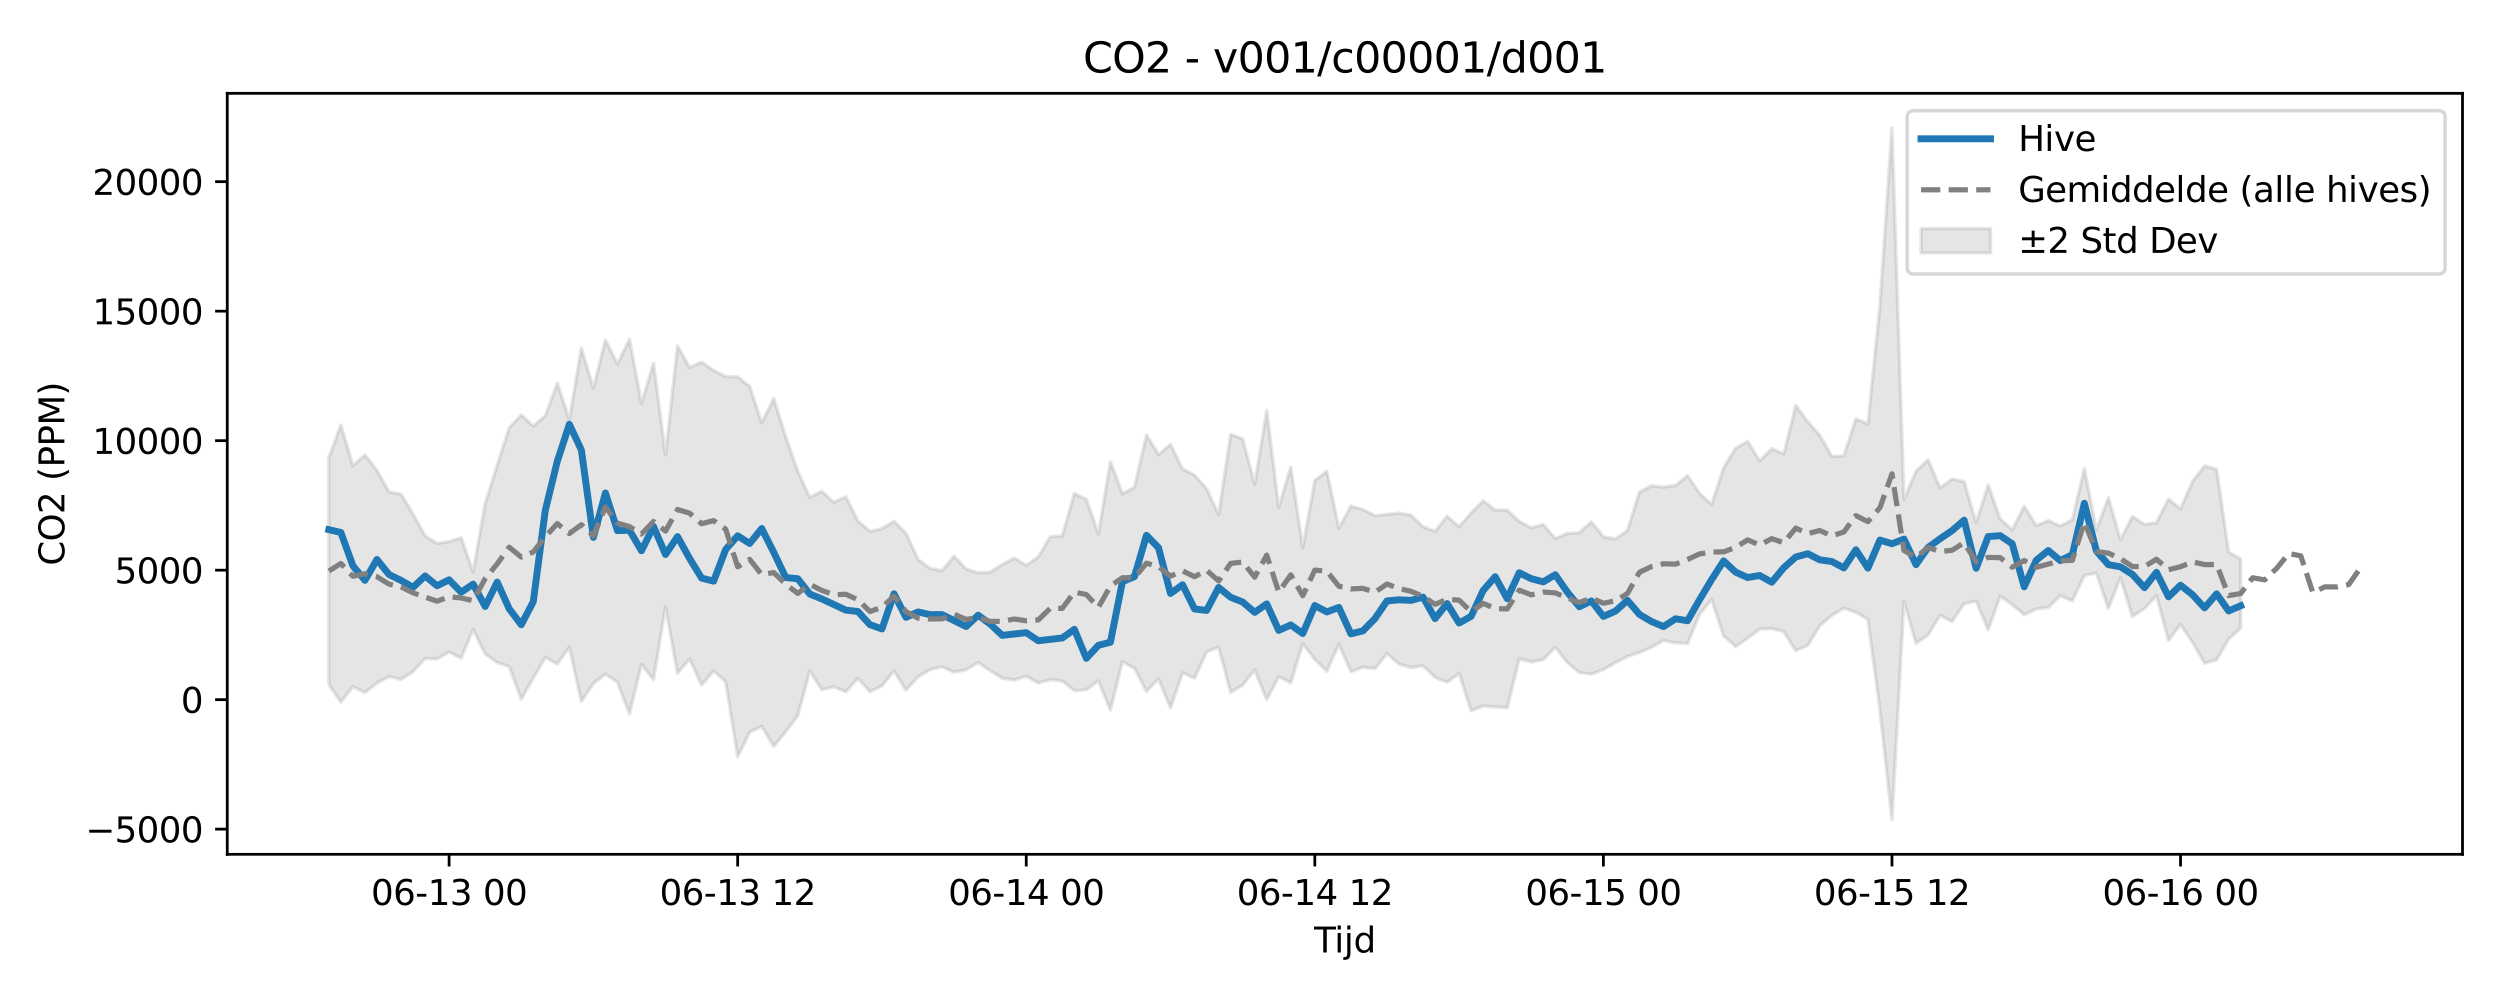 <?xml version="1.0" encoding="utf-8" standalone="no"?>
<!DOCTYPE svg PUBLIC "-//W3C//DTD SVG 1.1//EN"
  "http://www.w3.org/Graphics/SVG/1.1/DTD/svg11.dtd">
<svg xmlns:xlink="http://www.w3.org/1999/xlink" width="720pt" height="288pt" viewBox="0 0 720 288" xmlns="http://www.w3.org/2000/svg" version="1.1">
 <defs>
  <style type="text/css">*{stroke-linejoin: round; stroke-linecap: butt}</style>
 </defs>
 <g id="figure_1">
  <g id="patch_1">
   <path d="M 0 288 
L 720 288 
L 720 0 
L 0 0 
z
" style="fill: #ffffff"/>
  </g>
  <g id="axes_1">
   <g id="patch_2">
    <path d="M 65.45 246.04 
L 709.2 246.04 
L 709.2 26.88 
L 65.45 26.88 
z
" style="fill: #ffffff"/>
   </g>
   <g id="FillBetweenPolyCollection_1">
    <defs>
     <path id="m4c49220d06" d="M 94.711 -156.21 
L 94.711 -90.876 
L 98.174 -85.814 
L 101.637 -90.27 
L 105.1 -88.515 
L 108.563 -91.281 
L 112.026 -93.169 
L 115.489 -92.301 
L 118.952 -94.54 
L 122.414 -98.354 
L 125.877 -98.241 
L 129.34 -100.216 
L 132.803 -98.455 
L 136.266 -106.754 
L 139.729 -99.647 
L 143.192 -97.194 
L 146.655 -96.03 
L 150.117 -86.638 
L 153.58 -92.728 
L 157.043 -98.654 
L 160.506 -96.758 
L 163.969 -101.617 
L 167.432 -86.011 
L 170.895 -91.162 
L 174.358 -93.873 
L 177.821 -91.527 
L 181.283 -82.415 
L 184.746 -96.61 
L 188.209 -92.25 
L 191.672 -113.165 
L 195.135 -94.117 
L 198.598 -98.247 
L 202.061 -90.668 
L 205.524 -94.824 
L 208.987 -91.667 
L 212.449 -70.025 
L 215.912 -77.105 
L 219.375 -78.826 
L 222.838 -73.033 
L 226.301 -77.326 
L 229.764 -81.9 
L 233.227 -94.753 
L 236.69 -89.359 
L 240.152 -90.175 
L 243.615 -88.765 
L 247.078 -92.623 
L 250.541 -88.799 
L 254.004 -90.46 
L 257.467 -94.729 
L 260.93 -89.267 
L 264.393 -93.043 
L 267.856 -95.125 
L 271.318 -95.951 
L 274.781 -94.386 
L 278.244 -95.094 
L 281.707 -97.216 
L 285.17 -94.846 
L 288.633 -92.675 
L 292.096 -92.169 
L 295.559 -93.253 
L 299.021 -91.318 
L 302.484 -92.23 
L 305.947 -91.872 
L 309.41 -89.106 
L 312.873 -89.343 
L 316.336 -91.931 
L 319.799 -83.498 
L 323.262 -97.453 
L 326.725 -95.531 
L 330.187 -88.867 
L 333.65 -92.489 
L 337.113 -84.114 
L 340.576 -94.251 
L 344.039 -92.673 
L 347.502 -100.279 
L 350.965 -101.599 
L 354.428 -88.6 
L 357.89 -90.69 
L 361.353 -95.039 
L 364.816 -86.505 
L 368.279 -93.111 
L 371.742 -91.373 
L 375.205 -102.642 
L 378.668 -98.077 
L 382.131 -94.677 
L 385.594 -102.485 
L 389.056 -94.556 
L 392.519 -95.847 
L 395.982 -95.41 
L 399.445 -99.769 
L 402.908 -96.746 
L 406.371 -95.76 
L 409.834 -96.229 
L 413.297 -92.921 
L 416.76 -91.501 
L 420.222 -94.04 
L 423.685 -83.333 
L 427.148 -84.666 
L 430.611 -84.392 
L 434.074 -84.155 
L 437.537 -98.231 
L 441 -97.361 
L 444.463 -98.034 
L 447.925 -101.612 
L 451.388 -97.188 
L 454.851 -94.32 
L 458.314 -93.838 
L 461.777 -95.147 
L 465.24 -97.151 
L 468.703 -98.906 
L 472.166 -100.079 
L 475.629 -101.571 
L 479.091 -103.537 
L 482.554 -102.876 
L 486.017 -102.69 
L 489.48 -111.082 
L 492.943 -115.342 
L 496.406 -104.881 
L 499.869 -101.808 
L 503.332 -104.176 
L 506.794 -106.823 
L 510.257 -106.947 
L 513.72 -106.138 
L 517.183 -100.593 
L 520.646 -102.142 
L 524.109 -107.837 
L 527.572 -110.757 
L 531.035 -112.848 
L 534.498 -111.665 
L 537.96 -109.635 
L 541.423 -83.462 
L 544.886 -51.922 
L 548.349 -114.728 
L 551.812 -102.727 
L 555.275 -105.119 
L 558.738 -110.8 
L 562.201 -109.027 
L 565.663 -114.128 
L 569.126 -114.89 
L 572.589 -106.621 
L 576.052 -116.256 
L 579.515 -113.887 
L 582.978 -110.962 
L 586.441 -112.621 
L 589.904 -113.01 
L 593.367 -116.474 
L 596.829 -114.95 
L 600.292 -122.271 
L 603.755 -122.945 
L 607.218 -112.746 
L 610.681 -121.664 
L 614.144 -110.463 
L 617.607 -112.74 
L 621.07 -116.421 
L 624.533 -103.552 
L 627.995 -108.148 
L 631.458 -102.994 
L 634.921 -96.997 
L 638.384 -97.964 
L 641.847 -103.958 
L 645.31 -107.124 
L 645.31 -126.973 
L 645.31 -126.973 
L 641.847 -129 
L 638.384 -152.854 
L 634.921 -153.804 
L 631.458 -149.363 
L 627.995 -141.427 
L 624.533 -144.27 
L 621.07 -137.47 
L 617.607 -136.958 
L 614.144 -139.222 
L 610.681 -132.564 
L 607.218 -144.661 
L 603.755 -135.33 
L 600.292 -153.053 
L 596.829 -138.306 
L 593.367 -136.493 
L 589.904 -138.059 
L 586.441 -136.603 
L 582.978 -142.207 
L 579.515 -135.382 
L 576.052 -138.537 
L 572.589 -148.33 
L 569.126 -137.431 
L 565.663 -149.275 
L 562.201 -150.034 
L 558.738 -147.462 
L 555.275 -155.562 
L 551.812 -152.287 
L 548.349 -144.189 
L 544.886 -251.158 
L 541.423 -200.111 
L 537.96 -165.897 
L 534.498 -167.327 
L 531.035 -156.754 
L 527.572 -156.527 
L 524.109 -162.604 
L 520.646 -166.506 
L 517.183 -171.218 
L 513.72 -157.275 
L 510.257 -158.775 
L 506.794 -155.239 
L 503.332 -160.866 
L 499.869 -158.917 
L 496.406 -153.259 
L 492.943 -142.679 
L 489.48 -145.888 
L 486.017 -151.028 
L 482.554 -148.176 
L 479.091 -147.72 
L 475.629 -148.097 
L 472.166 -146.282 
L 468.703 -135.204 
L 465.24 -132.785 
L 461.777 -133.38 
L 458.314 -137.726 
L 454.851 -134.586 
L 451.388 -134.373 
L 447.925 -132.884 
L 444.463 -136.946 
L 441 -135.988 
L 437.537 -137.823 
L 434.074 -141.093 
L 430.611 -141.068 
L 427.148 -143.794 
L 423.685 -140.287 
L 420.222 -136.258 
L 416.76 -139.332 
L 413.297 -134.972 
L 409.834 -136.283 
L 406.371 -139.653 
L 402.908 -140.22 
L 399.445 -139.842 
L 395.982 -139.461 
L 392.519 -141.251 
L 389.056 -142.219 
L 385.594 -135.845 
L 382.131 -152.302 
L 378.668 -149.556 
L 375.205 -130.228 
L 371.742 -153.494 
L 368.279 -141.839 
L 364.816 -169.746 
L 361.353 -148.506 
L 357.89 -161.596 
L 354.428 -162.873 
L 350.965 -139.775 
L 347.502 -147.24 
L 344.039 -151.15 
L 340.576 -152.936 
L 337.113 -160.024 
L 333.65 -157.084 
L 330.187 -162.736 
L 326.725 -147.691 
L 323.262 -145.794 
L 319.799 -154.967 
L 316.336 -134.237 
L 312.873 -144.201 
L 309.41 -145.837 
L 305.947 -133.715 
L 302.484 -133.42 
L 299.021 -127.591 
L 295.559 -125.173 
L 292.096 -127.277 
L 288.633 -125.395 
L 285.17 -123.208 
L 281.707 -123.035 
L 278.244 -124.143 
L 274.781 -127.826 
L 271.318 -123.599 
L 267.856 -124.314 
L 264.393 -126.894 
L 260.93 -134.415 
L 257.467 -137.834 
L 254.004 -135.767 
L 250.541 -134.962 
L 247.078 -137.955 
L 243.615 -144.923 
L 240.152 -143.313 
L 236.69 -146.543 
L 233.227 -144.717 
L 229.764 -152.308 
L 226.301 -162.146 
L 222.838 -173.185 
L 219.375 -166.202 
L 215.912 -176.705 
L 212.449 -179.485 
L 208.987 -179.556 
L 205.524 -181.311 
L 202.061 -183.68 
L 198.598 -182.161 
L 195.135 -188.415 
L 191.672 -156.959 
L 188.209 -183.367 
L 184.746 -171.769 
L 181.283 -190.263 
L 177.821 -183.183 
L 174.358 -190.093 
L 170.895 -176.159 
L 167.432 -187.768 
L 163.969 -167.068 
L 160.506 -177.657 
L 157.043 -168.217 
L 153.58 -165.306 
L 150.117 -168.484 
L 146.655 -164.785 
L 143.192 -154.004 
L 139.729 -143.02 
L 136.266 -123.272 
L 132.803 -133.116 
L 129.34 -132.049 
L 125.877 -131.463 
L 122.414 -133.691 
L 118.952 -139.962 
L 115.489 -145.67 
L 112.026 -146.362 
L 108.563 -152.54 
L 105.1 -156.984 
L 101.637 -153.822 
L 98.174 -165.616 
L 94.711 -156.21 
z
" style="stroke: #808080; stroke-opacity: 0.2"/>
    </defs>
    <g clip-path="url(#p3eeb9fb484)">
     <use xlink:href="#m4c49220d06" x="0" y="288" style="fill: #808080; fill-opacity: 0.2; stroke: #808080; stroke-opacity: 0.2"/>
    </g>
   </g>
   <g id="matplotlib.axis_1">
    <g id="xtick_1">
     <g id="line2d_1">
      <defs>
       <path id="m84382883e2" d="M 0 0 
L 0 3.5 
" style="stroke: #000000; stroke-width: 0.8"/>
      </defs>
      <g>
       <use xlink:href="#m84382883e2" x="129.34" y="246.04" style="stroke: #000000; stroke-width: 0.8"/>
      </g>
     </g>
     <g id="text_1">
      <!-- 06-13 00 -->
      <g transform="translate(106.86 260.638) scale(0.1 -0.1)">
       <defs>
        <path id="DejaVuSans-30" d="M 2034 4250 
Q 1547 4250 1301 3770 
Q 1056 3291 1056 2328 
Q 1056 1369 1301 889 
Q 1547 409 2034 409 
Q 2525 409 2770 889 
Q 3016 1369 3016 2328 
Q 3016 3291 2770 3770 
Q 2525 4250 2034 4250 
z
M 2034 4750 
Q 2819 4750 3233 4129 
Q 3647 3509 3647 2328 
Q 3647 1150 3233 529 
Q 2819 -91 2034 -91 
Q 1250 -91 836 529 
Q 422 1150 422 2328 
Q 422 3509 836 4129 
Q 1250 4750 2034 4750 
z
" transform="scale(0.016)"/>
        <path id="DejaVuSans-36" d="M 2113 2584 
Q 1688 2584 1439 2293 
Q 1191 2003 1191 1497 
Q 1191 994 1439 701 
Q 1688 409 2113 409 
Q 2538 409 2786 701 
Q 3034 994 3034 1497 
Q 3034 2003 2786 2293 
Q 2538 2584 2113 2584 
z
M 3366 4563 
L 3366 3988 
Q 3128 4100 2886 4159 
Q 2644 4219 2406 4219 
Q 1781 4219 1451 3797 
Q 1122 3375 1075 2522 
Q 1259 2794 1537 2939 
Q 1816 3084 2150 3084 
Q 2853 3084 3261 2657 
Q 3669 2231 3669 1497 
Q 3669 778 3244 343 
Q 2819 -91 2113 -91 
Q 1303 -91 875 529 
Q 447 1150 447 2328 
Q 447 3434 972 4092 
Q 1497 4750 2381 4750 
Q 2619 4750 2861 4703 
Q 3103 4656 3366 4563 
z
" transform="scale(0.016)"/>
        <path id="DejaVuSans-2d" d="M 313 2009 
L 1997 2009 
L 1997 1497 
L 313 1497 
L 313 2009 
z
" transform="scale(0.016)"/>
        <path id="DejaVuSans-31" d="M 794 531 
L 1825 531 
L 1825 4091 
L 703 3866 
L 703 4441 
L 1819 4666 
L 2450 4666 
L 2450 531 
L 3481 531 
L 3481 0 
L 794 0 
L 794 531 
z
" transform="scale(0.016)"/>
        <path id="DejaVuSans-33" d="M 2597 2516 
Q 3050 2419 3304 2112 
Q 3559 1806 3559 1356 
Q 3559 666 3084 287 
Q 2609 -91 1734 -91 
Q 1441 -91 1130 -33 
Q 819 25 488 141 
L 488 750 
Q 750 597 1062 519 
Q 1375 441 1716 441 
Q 2309 441 2620 675 
Q 2931 909 2931 1356 
Q 2931 1769 2642 2001 
Q 2353 2234 1838 2234 
L 1294 2234 
L 1294 2753 
L 1863 2753 
Q 2328 2753 2575 2939 
Q 2822 3125 2822 3475 
Q 2822 3834 2567 4026 
Q 2313 4219 1838 4219 
Q 1578 4219 1281 4162 
Q 984 4106 628 3988 
L 628 4550 
Q 988 4650 1302 4700 
Q 1616 4750 1894 4750 
Q 2613 4750 3031 4423 
Q 3450 4097 3450 3541 
Q 3450 3153 3228 2886 
Q 3006 2619 2597 2516 
z
" transform="scale(0.016)"/>
        <path id="DejaVuSans-20" transform="scale(0.016)"/>
       </defs>
       <use xlink:href="#DejaVuSans-30"/>
       <use xlink:href="#DejaVuSans-36" transform="translate(63.623 0)"/>
       <use xlink:href="#DejaVuSans-2d" transform="translate(127.246 0)"/>
       <use xlink:href="#DejaVuSans-31" transform="translate(163.33 0)"/>
       <use xlink:href="#DejaVuSans-33" transform="translate(226.953 0)"/>
       <use xlink:href="#DejaVuSans-20" transform="translate(290.576 0)"/>
       <use xlink:href="#DejaVuSans-30" transform="translate(322.363 0)"/>
       <use xlink:href="#DejaVuSans-30" transform="translate(385.986 0)"/>
      </g>
     </g>
    </g>
    <g id="xtick_2">
     <g id="line2d_2">
      <g>
       <use xlink:href="#m84382883e2" x="212.449" y="246.04" style="stroke: #000000; stroke-width: 0.8"/>
      </g>
     </g>
     <g id="text_2">
      <!-- 06-13 12 -->
      <g transform="translate(189.969 260.638) scale(0.1 -0.1)">
       <defs>
        <path id="DejaVuSans-32" d="M 1228 531 
L 3431 531 
L 3431 0 
L 469 0 
L 469 531 
Q 828 903 1448 1529 
Q 2069 2156 2228 2338 
Q 2531 2678 2651 2914 
Q 2772 3150 2772 3378 
Q 2772 3750 2511 3984 
Q 2250 4219 1831 4219 
Q 1534 4219 1204 4116 
Q 875 4013 500 3803 
L 500 4441 
Q 881 4594 1212 4672 
Q 1544 4750 1819 4750 
Q 2544 4750 2975 4387 
Q 3406 4025 3406 3419 
Q 3406 3131 3298 2873 
Q 3191 2616 2906 2266 
Q 2828 2175 2409 1742 
Q 1991 1309 1228 531 
z
" transform="scale(0.016)"/>
       </defs>
       <use xlink:href="#DejaVuSans-30"/>
       <use xlink:href="#DejaVuSans-36" transform="translate(63.623 0)"/>
       <use xlink:href="#DejaVuSans-2d" transform="translate(127.246 0)"/>
       <use xlink:href="#DejaVuSans-31" transform="translate(163.33 0)"/>
       <use xlink:href="#DejaVuSans-33" transform="translate(226.953 0)"/>
       <use xlink:href="#DejaVuSans-20" transform="translate(290.576 0)"/>
       <use xlink:href="#DejaVuSans-31" transform="translate(322.363 0)"/>
       <use xlink:href="#DejaVuSans-32" transform="translate(385.986 0)"/>
      </g>
     </g>
    </g>
    <g id="xtick_3">
     <g id="line2d_3">
      <g>
       <use xlink:href="#m84382883e2" x="295.559" y="246.04" style="stroke: #000000; stroke-width: 0.8"/>
      </g>
     </g>
     <g id="text_3">
      <!-- 06-14 00 -->
      <g transform="translate(273.078 260.638) scale(0.1 -0.1)">
       <defs>
        <path id="DejaVuSans-34" d="M 2419 4116 
L 825 1625 
L 2419 1625 
L 2419 4116 
z
M 2253 4666 
L 3047 4666 
L 3047 1625 
L 3713 1625 
L 3713 1100 
L 3047 1100 
L 3047 0 
L 2419 0 
L 2419 1100 
L 313 1100 
L 313 1709 
L 2253 4666 
z
" transform="scale(0.016)"/>
       </defs>
       <use xlink:href="#DejaVuSans-30"/>
       <use xlink:href="#DejaVuSans-36" transform="translate(63.623 0)"/>
       <use xlink:href="#DejaVuSans-2d" transform="translate(127.246 0)"/>
       <use xlink:href="#DejaVuSans-31" transform="translate(163.33 0)"/>
       <use xlink:href="#DejaVuSans-34" transform="translate(226.953 0)"/>
       <use xlink:href="#DejaVuSans-20" transform="translate(290.576 0)"/>
       <use xlink:href="#DejaVuSans-30" transform="translate(322.363 0)"/>
       <use xlink:href="#DejaVuSans-30" transform="translate(385.986 0)"/>
      </g>
     </g>
    </g>
    <g id="xtick_4">
     <g id="line2d_4">
      <g>
       <use xlink:href="#m84382883e2" x="378.668" y="246.04" style="stroke: #000000; stroke-width: 0.8"/>
      </g>
     </g>
     <g id="text_4">
      <!-- 06-14 12 -->
      <g transform="translate(356.187 260.638) scale(0.1 -0.1)">
       <use xlink:href="#DejaVuSans-30"/>
       <use xlink:href="#DejaVuSans-36" transform="translate(63.623 0)"/>
       <use xlink:href="#DejaVuSans-2d" transform="translate(127.246 0)"/>
       <use xlink:href="#DejaVuSans-31" transform="translate(163.33 0)"/>
       <use xlink:href="#DejaVuSans-34" transform="translate(226.953 0)"/>
       <use xlink:href="#DejaVuSans-20" transform="translate(290.576 0)"/>
       <use xlink:href="#DejaVuSans-31" transform="translate(322.363 0)"/>
       <use xlink:href="#DejaVuSans-32" transform="translate(385.986 0)"/>
      </g>
     </g>
    </g>
    <g id="xtick_5">
     <g id="line2d_5">
      <g>
       <use xlink:href="#m84382883e2" x="461.777" y="246.04" style="stroke: #000000; stroke-width: 0.8"/>
      </g>
     </g>
     <g id="text_5">
      <!-- 06-15 00 -->
      <g transform="translate(439.297 260.638) scale(0.1 -0.1)">
       <defs>
        <path id="DejaVuSans-35" d="M 691 4666 
L 3169 4666 
L 3169 4134 
L 1269 4134 
L 1269 2991 
Q 1406 3038 1543 3061 
Q 1681 3084 1819 3084 
Q 2600 3084 3056 2656 
Q 3513 2228 3513 1497 
Q 3513 744 3044 326 
Q 2575 -91 1722 -91 
Q 1428 -91 1123 -41 
Q 819 9 494 109 
L 494 744 
Q 775 591 1075 516 
Q 1375 441 1709 441 
Q 2250 441 2565 725 
Q 2881 1009 2881 1497 
Q 2881 1984 2565 2268 
Q 2250 2553 1709 2553 
Q 1456 2553 1204 2497 
Q 953 2441 691 2322 
L 691 4666 
z
" transform="scale(0.016)"/>
       </defs>
       <use xlink:href="#DejaVuSans-30"/>
       <use xlink:href="#DejaVuSans-36" transform="translate(63.623 0)"/>
       <use xlink:href="#DejaVuSans-2d" transform="translate(127.246 0)"/>
       <use xlink:href="#DejaVuSans-31" transform="translate(163.33 0)"/>
       <use xlink:href="#DejaVuSans-35" transform="translate(226.953 0)"/>
       <use xlink:href="#DejaVuSans-20" transform="translate(290.576 0)"/>
       <use xlink:href="#DejaVuSans-30" transform="translate(322.363 0)"/>
       <use xlink:href="#DejaVuSans-30" transform="translate(385.986 0)"/>
      </g>
     </g>
    </g>
    <g id="xtick_6">
     <g id="line2d_6">
      <g>
       <use xlink:href="#m84382883e2" x="544.886" y="246.04" style="stroke: #000000; stroke-width: 0.8"/>
      </g>
     </g>
     <g id="text_6">
      <!-- 06-15 12 -->
      <g transform="translate(522.406 260.638) scale(0.1 -0.1)">
       <use xlink:href="#DejaVuSans-30"/>
       <use xlink:href="#DejaVuSans-36" transform="translate(63.623 0)"/>
       <use xlink:href="#DejaVuSans-2d" transform="translate(127.246 0)"/>
       <use xlink:href="#DejaVuSans-31" transform="translate(163.33 0)"/>
       <use xlink:href="#DejaVuSans-35" transform="translate(226.953 0)"/>
       <use xlink:href="#DejaVuSans-20" transform="translate(290.576 0)"/>
       <use xlink:href="#DejaVuSans-31" transform="translate(322.363 0)"/>
       <use xlink:href="#DejaVuSans-32" transform="translate(385.986 0)"/>
      </g>
     </g>
    </g>
    <g id="xtick_7">
     <g id="line2d_7">
      <g>
       <use xlink:href="#m84382883e2" x="627.995" y="246.04" style="stroke: #000000; stroke-width: 0.8"/>
      </g>
     </g>
     <g id="text_7">
      <!-- 06-16 00 -->
      <g transform="translate(605.515 260.638) scale(0.1 -0.1)">
       <use xlink:href="#DejaVuSans-30"/>
       <use xlink:href="#DejaVuSans-36" transform="translate(63.623 0)"/>
       <use xlink:href="#DejaVuSans-2d" transform="translate(127.246 0)"/>
       <use xlink:href="#DejaVuSans-31" transform="translate(163.33 0)"/>
       <use xlink:href="#DejaVuSans-36" transform="translate(226.953 0)"/>
       <use xlink:href="#DejaVuSans-20" transform="translate(290.576 0)"/>
       <use xlink:href="#DejaVuSans-30" transform="translate(322.363 0)"/>
       <use xlink:href="#DejaVuSans-30" transform="translate(385.986 0)"/>
      </g>
     </g>
    </g>
    <g id="text_8">
     <!-- Tijd -->
     <g transform="translate(378.475 274.317) scale(0.1 -0.1)">
      <defs>
       <path id="DejaVuSans-54" d="M -19 4666 
L 3928 4666 
L 3928 4134 
L 2272 4134 
L 2272 0 
L 1638 0 
L 1638 4134 
L -19 4134 
L -19 4666 
z
" transform="scale(0.016)"/>
       <path id="DejaVuSans-69" d="M 603 3500 
L 1178 3500 
L 1178 0 
L 603 0 
L 603 3500 
z
M 603 4863 
L 1178 4863 
L 1178 4134 
L 603 4134 
L 603 4863 
z
" transform="scale(0.016)"/>
       <path id="DejaVuSans-6a" d="M 603 3500 
L 1178 3500 
L 1178 -63 
Q 1178 -731 923 -1031 
Q 669 -1331 103 -1331 
L -116 -1331 
L -116 -844 
L 38 -844 
Q 366 -844 484 -692 
Q 603 -541 603 -63 
L 603 3500 
z
M 603 4863 
L 1178 4863 
L 1178 4134 
L 603 4134 
L 603 4863 
z
" transform="scale(0.016)"/>
       <path id="DejaVuSans-64" d="M 2906 2969 
L 2906 4863 
L 3481 4863 
L 3481 0 
L 2906 0 
L 2906 525 
Q 2725 213 2448 61 
Q 2172 -91 1784 -91 
Q 1150 -91 751 415 
Q 353 922 353 1747 
Q 353 2572 751 3078 
Q 1150 3584 1784 3584 
Q 2172 3584 2448 3432 
Q 2725 3281 2906 2969 
z
M 947 1747 
Q 947 1113 1208 752 
Q 1469 391 1925 391 
Q 2381 391 2643 752 
Q 2906 1113 2906 1747 
Q 2906 2381 2643 2742 
Q 2381 3103 1925 3103 
Q 1469 3103 1208 2742 
Q 947 2381 947 1747 
z
" transform="scale(0.016)"/>
      </defs>
      <use xlink:href="#DejaVuSans-54"/>
      <use xlink:href="#DejaVuSans-69" transform="translate(57.959 0)"/>
      <use xlink:href="#DejaVuSans-6a" transform="translate(85.742 0)"/>
      <use xlink:href="#DejaVuSans-64" transform="translate(113.525 0)"/>
     </g>
    </g>
   </g>
   <g id="matplotlib.axis_2">
    <g id="ytick_1">
     <g id="line2d_8">
      <defs>
       <path id="md297b56961" d="M 0 0 
L -3.5 0 
" style="stroke: #000000; stroke-width: 0.8"/>
      </defs>
      <g>
       <use xlink:href="#md297b56961" x="65.45" y="238.797" style="stroke: #000000; stroke-width: 0.8"/>
      </g>
     </g>
     <g id="text_9">
      <!-- −5000 -->
      <g transform="translate(24.62 242.596) scale(0.1 -0.1)">
       <defs>
        <path id="DejaVuSans-2212" d="M 678 2272 
L 4684 2272 
L 4684 1741 
L 678 1741 
L 678 2272 
z
" transform="scale(0.016)"/>
       </defs>
       <use xlink:href="#DejaVuSans-2212"/>
       <use xlink:href="#DejaVuSans-35" transform="translate(83.789 0)"/>
       <use xlink:href="#DejaVuSans-30" transform="translate(147.412 0)"/>
       <use xlink:href="#DejaVuSans-30" transform="translate(211.035 0)"/>
       <use xlink:href="#DejaVuSans-30" transform="translate(274.658 0)"/>
      </g>
     </g>
    </g>
    <g id="ytick_2">
     <g id="line2d_9">
      <g>
       <use xlink:href="#md297b56961" x="65.45" y="201.502" style="stroke: #000000; stroke-width: 0.8"/>
      </g>
     </g>
     <g id="text_10">
      <!-- 0 -->
      <g transform="translate(52.087 205.302) scale(0.1 -0.1)">
       <use xlink:href="#DejaVuSans-30"/>
      </g>
     </g>
    </g>
    <g id="ytick_3">
     <g id="line2d_10">
      <g>
       <use xlink:href="#md297b56961" x="65.45" y="164.208" style="stroke: #000000; stroke-width: 0.8"/>
      </g>
     </g>
     <g id="text_11">
      <!-- 5000 -->
      <g transform="translate(33 168.007) scale(0.1 -0.1)">
       <use xlink:href="#DejaVuSans-35"/>
       <use xlink:href="#DejaVuSans-30" transform="translate(63.623 0)"/>
       <use xlink:href="#DejaVuSans-30" transform="translate(127.246 0)"/>
       <use xlink:href="#DejaVuSans-30" transform="translate(190.869 0)"/>
      </g>
     </g>
    </g>
    <g id="ytick_4">
     <g id="line2d_11">
      <g>
       <use xlink:href="#md297b56961" x="65.45" y="126.913" style="stroke: #000000; stroke-width: 0.8"/>
      </g>
     </g>
     <g id="text_12">
      <!-- 10000 -->
      <g transform="translate(26.637 130.712) scale(0.1 -0.1)">
       <use xlink:href="#DejaVuSans-31"/>
       <use xlink:href="#DejaVuSans-30" transform="translate(63.623 0)"/>
       <use xlink:href="#DejaVuSans-30" transform="translate(127.246 0)"/>
       <use xlink:href="#DejaVuSans-30" transform="translate(190.869 0)"/>
       <use xlink:href="#DejaVuSans-30" transform="translate(254.492 0)"/>
      </g>
     </g>
    </g>
    <g id="ytick_5">
     <g id="line2d_12">
      <g>
       <use xlink:href="#md297b56961" x="65.45" y="89.618" style="stroke: #000000; stroke-width: 0.8"/>
      </g>
     </g>
     <g id="text_13">
      <!-- 15000 -->
      <g transform="translate(26.637 93.417) scale(0.1 -0.1)">
       <use xlink:href="#DejaVuSans-31"/>
       <use xlink:href="#DejaVuSans-35" transform="translate(63.623 0)"/>
       <use xlink:href="#DejaVuSans-30" transform="translate(127.246 0)"/>
       <use xlink:href="#DejaVuSans-30" transform="translate(190.869 0)"/>
       <use xlink:href="#DejaVuSans-30" transform="translate(254.492 0)"/>
      </g>
     </g>
    </g>
    <g id="ytick_6">
     <g id="line2d_13">
      <g>
       <use xlink:href="#md297b56961" x="65.45" y="52.323" style="stroke: #000000; stroke-width: 0.8"/>
      </g>
     </g>
     <g id="text_14">
      <!-- 20000 -->
      <g transform="translate(26.637 56.123) scale(0.1 -0.1)">
       <use xlink:href="#DejaVuSans-32"/>
       <use xlink:href="#DejaVuSans-30" transform="translate(63.623 0)"/>
       <use xlink:href="#DejaVuSans-30" transform="translate(127.246 0)"/>
       <use xlink:href="#DejaVuSans-30" transform="translate(190.869 0)"/>
       <use xlink:href="#DejaVuSans-30" transform="translate(254.492 0)"/>
      </g>
     </g>
    </g>
    <g id="text_15">
     <!-- CO2 (PPM) -->
     <g transform="translate(18.541 162.903) rotate(-90) scale(0.1 -0.1)">
      <defs>
       <path id="DejaVuSans-43" d="M 4122 4306 
L 4122 3641 
Q 3803 3938 3442 4084 
Q 3081 4231 2675 4231 
Q 1875 4231 1450 3742 
Q 1025 3253 1025 2328 
Q 1025 1406 1450 917 
Q 1875 428 2675 428 
Q 3081 428 3442 575 
Q 3803 722 4122 1019 
L 4122 359 
Q 3791 134 3420 21 
Q 3050 -91 2638 -91 
Q 1578 -91 968 557 
Q 359 1206 359 2328 
Q 359 3453 968 4101 
Q 1578 4750 2638 4750 
Q 3056 4750 3426 4639 
Q 3797 4528 4122 4306 
z
" transform="scale(0.016)"/>
       <path id="DejaVuSans-4f" d="M 2522 4238 
Q 1834 4238 1429 3725 
Q 1025 3213 1025 2328 
Q 1025 1447 1429 934 
Q 1834 422 2522 422 
Q 3209 422 3611 934 
Q 4013 1447 4013 2328 
Q 4013 3213 3611 3725 
Q 3209 4238 2522 4238 
z
M 2522 4750 
Q 3503 4750 4090 4092 
Q 4678 3434 4678 2328 
Q 4678 1225 4090 567 
Q 3503 -91 2522 -91 
Q 1538 -91 948 565 
Q 359 1222 359 2328 
Q 359 3434 948 4092 
Q 1538 4750 2522 4750 
z
" transform="scale(0.016)"/>
       <path id="DejaVuSans-28" d="M 1984 4856 
Q 1566 4138 1362 3434 
Q 1159 2731 1159 2009 
Q 1159 1288 1364 580 
Q 1569 -128 1984 -844 
L 1484 -844 
Q 1016 -109 783 600 
Q 550 1309 550 2009 
Q 550 2706 781 3412 
Q 1013 4119 1484 4856 
L 1984 4856 
z
" transform="scale(0.016)"/>
       <path id="DejaVuSans-50" d="M 1259 4147 
L 1259 2394 
L 2053 2394 
Q 2494 2394 2734 2622 
Q 2975 2850 2975 3272 
Q 2975 3691 2734 3919 
Q 2494 4147 2053 4147 
L 1259 4147 
z
M 628 4666 
L 2053 4666 
Q 2838 4666 3239 4311 
Q 3641 3956 3641 3272 
Q 3641 2581 3239 2228 
Q 2838 1875 2053 1875 
L 1259 1875 
L 1259 0 
L 628 0 
L 628 4666 
z
" transform="scale(0.016)"/>
       <path id="DejaVuSans-4d" d="M 628 4666 
L 1569 4666 
L 2759 1491 
L 3956 4666 
L 4897 4666 
L 4897 0 
L 4281 0 
L 4281 4097 
L 3078 897 
L 2444 897 
L 1241 4097 
L 1241 0 
L 628 0 
L 628 4666 
z
" transform="scale(0.016)"/>
       <path id="DejaVuSans-29" d="M 513 4856 
L 1013 4856 
Q 1481 4119 1714 3412 
Q 1947 2706 1947 2009 
Q 1947 1309 1714 600 
Q 1481 -109 1013 -844 
L 513 -844 
Q 928 -128 1133 580 
Q 1338 1288 1338 2009 
Q 1338 2731 1133 3434 
Q 928 4138 513 4856 
z
" transform="scale(0.016)"/>
      </defs>
      <use xlink:href="#DejaVuSans-43"/>
      <use xlink:href="#DejaVuSans-4f" transform="translate(69.824 0)"/>
      <use xlink:href="#DejaVuSans-32" transform="translate(148.535 0)"/>
      <use xlink:href="#DejaVuSans-20" transform="translate(212.158 0)"/>
      <use xlink:href="#DejaVuSans-28" transform="translate(243.945 0)"/>
      <use xlink:href="#DejaVuSans-50" transform="translate(282.959 0)"/>
      <use xlink:href="#DejaVuSans-50" transform="translate(343.262 0)"/>
      <use xlink:href="#DejaVuSans-4d" transform="translate(403.564 0)"/>
      <use xlink:href="#DejaVuSans-29" transform="translate(489.844 0)"/>
     </g>
    </g>
   </g>
   <g id="line2d_14">
    <path d="M 94.711 152.542 
L 98.174 153.36 
L 101.637 162.942 
L 105.1 167.132 
L 108.563 161.14 
L 112.026 165.453 
L 115.489 167.152 
L 118.952 169.151 
L 122.414 165.869 
L 125.877 168.698 
L 129.34 166.99 
L 132.803 170.56 
L 136.266 168.241 
L 139.729 174.658 
L 143.192 167.654 
L 146.655 175.344 
L 150.117 179.919 
L 153.58 173.298 
L 157.043 146.992 
L 160.506 132.838 
L 163.969 122.209 
L 167.432 129.603 
L 170.895 154.75 
L 174.358 141.978 
L 177.821 152.82 
L 181.283 152.689 
L 184.746 158.616 
L 188.209 151.639 
L 191.672 159.68 
L 195.135 154.556 
L 198.598 160.824 
L 202.061 166.49 
L 205.524 167.374 
L 208.987 158.265 
L 212.449 154.315 
L 215.912 156.523 
L 219.375 152.217 
L 222.838 159.069 
L 226.301 166.322 
L 229.764 166.684 
L 233.227 171.085 
L 236.69 172.49 
L 243.615 175.721 
L 247.078 176.11 
L 250.541 179.904 
L 254.004 181.132 
L 257.467 171.028 
L 260.93 177.781 
L 264.393 176.246 
L 267.856 177.01 
L 271.318 177.01 
L 278.244 180.438 
L 281.707 177.176 
L 285.17 179.727 
L 288.633 182.977 
L 295.559 182.209 
L 299.021 184.536 
L 305.947 183.738 
L 309.41 181.246 
L 312.873 189.6 
L 316.336 185.851 
L 319.799 184.951 
L 323.262 167.516 
L 326.725 166.077 
L 330.187 154.168 
L 333.65 157.743 
L 337.113 170.908 
L 340.576 168.422 
L 344.039 175.391 
L 347.502 175.804 
L 350.965 169.195 
L 354.428 172.015 
L 357.89 173.377 
L 361.353 176.353 
L 364.816 173.927 
L 368.279 181.557 
L 371.742 179.978 
L 375.205 182.45 
L 378.668 174.394 
L 382.131 176.239 
L 385.594 174.929 
L 389.056 182.539 
L 392.519 181.692 
L 395.982 178.153 
L 399.445 173.071 
L 402.908 172.741 
L 406.371 172.912 
L 409.834 171.968 
L 413.297 178.144 
L 416.76 173.84 
L 420.222 179.436 
L 423.685 177.507 
L 427.148 170.073 
L 430.611 166.1 
L 434.074 172.418 
L 437.537 164.949 
L 441 166.667 
L 444.463 167.569 
L 447.925 165.523 
L 451.388 170.523 
L 454.851 174.737 
L 458.314 173.071 
L 461.777 177.517 
L 465.24 176.005 
L 468.703 172.91 
L 472.166 176.955 
L 475.629 178.996 
L 479.091 180.453 
L 482.554 178.213 
L 486.017 178.773 
L 489.48 172.713 
L 492.943 166.933 
L 496.406 161.547 
L 499.869 164.77 
L 503.332 166.326 
L 506.794 165.747 
L 510.257 167.679 
L 513.72 163.512 
L 517.183 160.409 
L 520.646 159.469 
L 524.109 161.234 
L 527.572 161.716 
L 531.035 163.564 
L 534.498 158.345 
L 537.96 163.628 
L 541.423 155.54 
L 544.886 156.59 
L 548.349 155.254 
L 551.812 162.614 
L 555.275 157.674 
L 558.738 155.162 
L 562.201 152.815 
L 565.663 149.812 
L 569.126 163.661 
L 572.589 154.528 
L 576.052 154.272 
L 579.515 156.6 
L 582.978 168.996 
L 586.441 161.351 
L 589.904 158.556 
L 593.367 161.455 
L 596.829 159.735 
L 600.292 144.959 
L 603.755 158.698 
L 607.218 162.624 
L 610.681 163.248 
L 614.144 165.443 
L 617.607 169.24 
L 621.07 164.829 
L 624.533 171.881 
L 627.995 168.546 
L 631.458 171.286 
L 634.921 175.061 
L 638.384 171.033 
L 641.847 175.948 
L 645.31 174.46 
L 645.31 174.46 
" clip-path="url(#p3eeb9fb484)" style="fill: none; stroke: #1f77b4; stroke-width: 2; stroke-linecap: square"/>
   </g>
   <g id="line2d_15">
    <path d="M 94.711 164.457 
L 98.174 162.285 
L 101.637 165.954 
L 105.1 165.251 
L 108.563 166.09 
L 112.026 168.234 
L 115.489 169.015 
L 118.952 170.749 
L 125.877 173.148 
L 129.34 171.867 
L 132.803 172.215 
L 136.266 172.987 
L 139.729 166.666 
L 143.192 162.401 
L 146.655 157.593 
L 150.117 160.439 
L 153.58 158.983 
L 157.043 154.565 
L 160.506 150.792 
L 163.969 153.657 
L 167.432 151.111 
L 170.895 154.34 
L 174.358 146.017 
L 177.821 150.645 
L 181.283 151.661 
L 184.746 153.81 
L 188.209 150.192 
L 191.672 152.938 
L 195.135 146.734 
L 198.598 147.796 
L 202.061 150.826 
L 205.524 149.933 
L 208.987 152.389 
L 212.449 163.245 
L 215.912 161.095 
L 219.375 165.486 
L 222.838 164.891 
L 226.301 168.264 
L 229.764 170.896 
L 233.227 168.265 
L 236.69 170.049 
L 240.152 171.256 
L 243.615 171.156 
L 247.078 172.711 
L 250.541 176.119 
L 254.004 174.886 
L 257.467 171.718 
L 260.93 176.159 
L 264.393 178.032 
L 267.856 178.28 
L 271.318 178.225 
L 274.781 176.894 
L 278.244 178.382 
L 281.707 177.874 
L 285.17 178.973 
L 288.633 178.965 
L 292.096 178.277 
L 295.559 178.787 
L 299.021 178.546 
L 302.484 175.175 
L 305.947 175.206 
L 309.41 170.528 
L 312.873 171.228 
L 316.336 174.916 
L 319.799 168.767 
L 323.262 166.377 
L 326.725 166.389 
L 330.187 162.198 
L 333.65 163.214 
L 337.113 165.931 
L 340.576 164.407 
L 344.039 166.088 
L 347.502 164.24 
L 350.965 167.313 
L 354.428 162.263 
L 357.89 161.857 
L 361.353 166.227 
L 364.816 159.875 
L 368.279 170.525 
L 371.742 165.566 
L 375.205 171.565 
L 378.668 164.183 
L 382.131 164.511 
L 385.594 168.835 
L 389.056 169.612 
L 392.519 169.451 
L 395.982 170.564 
L 399.445 168.195 
L 402.908 169.517 
L 406.371 170.293 
L 409.834 171.744 
L 413.297 174.053 
L 416.76 172.584 
L 420.222 172.851 
L 423.685 176.19 
L 427.148 173.77 
L 430.611 175.27 
L 434.074 175.376 
L 437.537 169.973 
L 441 171.325 
L 444.463 170.51 
L 447.925 170.752 
L 451.388 172.22 
L 454.851 173.547 
L 458.314 172.218 
L 461.777 173.737 
L 465.24 173.032 
L 468.703 170.945 
L 472.166 164.82 
L 475.629 163.166 
L 479.091 162.372 
L 482.554 162.474 
L 486.017 161.141 
L 489.48 159.515 
L 492.943 158.989 
L 496.406 158.93 
L 499.869 157.638 
L 503.332 155.479 
L 506.794 156.969 
L 510.257 155.139 
L 513.72 156.294 
L 517.183 152.095 
L 520.646 153.676 
L 524.109 152.78 
L 527.572 154.358 
L 531.035 153.199 
L 534.498 148.504 
L 537.96 150.234 
L 541.423 146.213 
L 544.886 136.46 
L 548.349 158.541 
L 551.812 160.493 
L 555.275 157.659 
L 558.738 158.869 
L 562.201 158.47 
L 565.663 156.298 
L 569.126 161.839 
L 572.589 160.524 
L 576.052 160.603 
L 579.515 163.365 
L 582.978 161.416 
L 586.441 163.388 
L 593.367 161.516 
L 596.829 161.372 
L 600.292 150.338 
L 603.755 158.862 
L 607.218 159.296 
L 610.681 160.886 
L 614.144 163.158 
L 617.607 163.151 
L 621.07 161.054 
L 624.533 164.089 
L 627.995 163.212 
L 631.458 161.822 
L 634.921 162.599 
L 638.384 162.591 
L 641.847 171.521 
L 645.31 170.951 
L 648.773 166.398 
L 652.236 167.012 
L 655.698 163.666 
L 659.161 159.408 
L 662.624 160.088 
L 666.087 170.652 
L 669.55 169.021 
L 673.013 169.029 
L 676.476 168.318 
L 679.939 163.328 
L 679.939 163.328 
" clip-path="url(#p3eeb9fb484)" style="fill: none; stroke-dasharray: 5.55,2.4; stroke-dashoffset: 0; stroke: #808080; stroke-width: 1.5"/>
   </g>
   <g id="patch_3">
    <path d="M 65.45 246.04 
L 65.45 26.88 
" style="fill: none; stroke: #000000; stroke-width: 0.8; stroke-linejoin: miter; stroke-linecap: square"/>
   </g>
   <g id="patch_4">
    <path d="M 709.2 246.04 
L 709.2 26.88 
" style="fill: none; stroke: #000000; stroke-width: 0.8; stroke-linejoin: miter; stroke-linecap: square"/>
   </g>
   <g id="patch_5">
    <path d="M 65.45 246.04 
L 709.2 246.04 
" style="fill: none; stroke: #000000; stroke-width: 0.8; stroke-linejoin: miter; stroke-linecap: square"/>
   </g>
   <g id="patch_6">
    <path d="M 65.45 26.88 
L 709.2 26.88 
" style="fill: none; stroke: #000000; stroke-width: 0.8; stroke-linejoin: miter; stroke-linecap: square"/>
   </g>
   <g id="text_16">
    <!-- CO2 - v001/c00001/d001 -->
    <g transform="translate(311.922 20.88) scale(0.12 -0.12)">
     <defs>
      <path id="DejaVuSans-76" d="M 191 3500 
L 800 3500 
L 1894 563 
L 2988 3500 
L 3597 3500 
L 2284 0 
L 1503 0 
L 191 3500 
z
" transform="scale(0.016)"/>
      <path id="DejaVuSans-2f" d="M 1625 4666 
L 2156 4666 
L 531 -594 
L 0 -594 
L 1625 4666 
z
" transform="scale(0.016)"/>
      <path id="DejaVuSans-63" d="M 3122 3366 
L 3122 2828 
Q 2878 2963 2633 3030 
Q 2388 3097 2138 3097 
Q 1578 3097 1268 2742 
Q 959 2388 959 1747 
Q 959 1106 1268 751 
Q 1578 397 2138 397 
Q 2388 397 2633 464 
Q 2878 531 3122 666 
L 3122 134 
Q 2881 22 2623 -34 
Q 2366 -91 2075 -91 
Q 1284 -91 818 406 
Q 353 903 353 1747 
Q 353 2603 823 3093 
Q 1294 3584 2113 3584 
Q 2378 3584 2631 3529 
Q 2884 3475 3122 3366 
z
" transform="scale(0.016)"/>
     </defs>
     <use xlink:href="#DejaVuSans-43"/>
     <use xlink:href="#DejaVuSans-4f" transform="translate(69.824 0)"/>
     <use xlink:href="#DejaVuSans-32" transform="translate(148.535 0)"/>
     <use xlink:href="#DejaVuSans-20" transform="translate(212.158 0)"/>
     <use xlink:href="#DejaVuSans-2d" transform="translate(243.945 0)"/>
     <use xlink:href="#DejaVuSans-20" transform="translate(280.029 0)"/>
     <use xlink:href="#DejaVuSans-76" transform="translate(311.816 0)"/>
     <use xlink:href="#DejaVuSans-30" transform="translate(370.996 0)"/>
     <use xlink:href="#DejaVuSans-30" transform="translate(434.619 0)"/>
     <use xlink:href="#DejaVuSans-31" transform="translate(498.242 0)"/>
     <use xlink:href="#DejaVuSans-2f" transform="translate(561.865 0)"/>
     <use xlink:href="#DejaVuSans-63" transform="translate(595.557 0)"/>
     <use xlink:href="#DejaVuSans-30" transform="translate(650.537 0)"/>
     <use xlink:href="#DejaVuSans-30" transform="translate(714.16 0)"/>
     <use xlink:href="#DejaVuSans-30" transform="translate(777.783 0)"/>
     <use xlink:href="#DejaVuSans-30" transform="translate(841.406 0)"/>
     <use xlink:href="#DejaVuSans-31" transform="translate(905.029 0)"/>
     <use xlink:href="#DejaVuSans-2f" transform="translate(968.652 0)"/>
     <use xlink:href="#DejaVuSans-64" transform="translate(1002.344 0)"/>
     <use xlink:href="#DejaVuSans-30" transform="translate(1065.82 0)"/>
     <use xlink:href="#DejaVuSans-30" transform="translate(1129.443 0)"/>
     <use xlink:href="#DejaVuSans-31" transform="translate(1193.066 0)"/>
    </g>
   </g>
   <g id="legend_1">
    <g id="patch_7">
     <path d="M 551.256 78.914 
L 702.2 78.914 
Q 704.2 78.914 704.2 76.914 
L 704.2 33.88 
Q 704.2 31.88 702.2 31.88 
L 551.256 31.88 
Q 549.256 31.88 549.256 33.88 
L 549.256 76.914 
Q 549.256 78.914 551.256 78.914 
z
" style="fill: #ffffff; opacity: 0.8; stroke: #cccccc; stroke-linejoin: miter"/>
    </g>
    <g id="line2d_16">
     <path d="M 553.256 39.978 
L 563.256 39.978 
L 573.256 39.978 
" style="fill: none; stroke: #1f77b4; stroke-width: 2; stroke-linecap: square"/>
    </g>
    <g id="text_17">
     <!-- Hive -->
     <g transform="translate(581.256 43.478) scale(0.1 -0.1)">
      <defs>
       <path id="DejaVuSans-48" d="M 628 4666 
L 1259 4666 
L 1259 2753 
L 3553 2753 
L 3553 4666 
L 4184 4666 
L 4184 0 
L 3553 0 
L 3553 2222 
L 1259 2222 
L 1259 0 
L 628 0 
L 628 4666 
z
" transform="scale(0.016)"/>
       <path id="DejaVuSans-65" d="M 3597 1894 
L 3597 1613 
L 953 1613 
Q 991 1019 1311 708 
Q 1631 397 2203 397 
Q 2534 397 2845 478 
Q 3156 559 3463 722 
L 3463 178 
Q 3153 47 2828 -22 
Q 2503 -91 2169 -91 
Q 1331 -91 842 396 
Q 353 884 353 1716 
Q 353 2575 817 3079 
Q 1281 3584 2069 3584 
Q 2775 3584 3186 3129 
Q 3597 2675 3597 1894 
z
M 3022 2063 
Q 3016 2534 2758 2815 
Q 2500 3097 2075 3097 
Q 1594 3097 1305 2825 
Q 1016 2553 972 2059 
L 3022 2063 
z
" transform="scale(0.016)"/>
      </defs>
      <use xlink:href="#DejaVuSans-48"/>
      <use xlink:href="#DejaVuSans-69" transform="translate(75.195 0)"/>
      <use xlink:href="#DejaVuSans-76" transform="translate(102.979 0)"/>
      <use xlink:href="#DejaVuSans-65" transform="translate(162.158 0)"/>
     </g>
    </g>
    <g id="line2d_17">
     <path d="M 553.256 54.657 
L 563.256 54.657 
L 573.256 54.657 
" style="fill: none; stroke-dasharray: 5.55,2.4; stroke-dashoffset: 0; stroke: #808080; stroke-width: 1.5"/>
    </g>
    <g id="text_18">
     <!-- Gemiddelde (alle hives) -->
     <g transform="translate(581.256 58.157) scale(0.1 -0.1)">
      <defs>
       <path id="DejaVuSans-47" d="M 3809 666 
L 3809 1919 
L 2778 1919 
L 2778 2438 
L 4434 2438 
L 4434 434 
Q 4069 175 3628 42 
Q 3188 -91 2688 -91 
Q 1594 -91 976 548 
Q 359 1188 359 2328 
Q 359 3472 976 4111 
Q 1594 4750 2688 4750 
Q 3144 4750 3555 4637 
Q 3966 4525 4313 4306 
L 4313 3634 
Q 3963 3931 3569 4081 
Q 3175 4231 2741 4231 
Q 1884 4231 1454 3753 
Q 1025 3275 1025 2328 
Q 1025 1384 1454 906 
Q 1884 428 2741 428 
Q 3075 428 3337 486 
Q 3600 544 3809 666 
z
" transform="scale(0.016)"/>
       <path id="DejaVuSans-6d" d="M 3328 2828 
Q 3544 3216 3844 3400 
Q 4144 3584 4550 3584 
Q 5097 3584 5394 3201 
Q 5691 2819 5691 2113 
L 5691 0 
L 5113 0 
L 5113 2094 
Q 5113 2597 4934 2840 
Q 4756 3084 4391 3084 
Q 3944 3084 3684 2787 
Q 3425 2491 3425 1978 
L 3425 0 
L 2847 0 
L 2847 2094 
Q 2847 2600 2669 2842 
Q 2491 3084 2119 3084 
Q 1678 3084 1418 2786 
Q 1159 2488 1159 1978 
L 1159 0 
L 581 0 
L 581 3500 
L 1159 3500 
L 1159 2956 
Q 1356 3278 1631 3431 
Q 1906 3584 2284 3584 
Q 2666 3584 2933 3390 
Q 3200 3197 3328 2828 
z
" transform="scale(0.016)"/>
       <path id="DejaVuSans-6c" d="M 603 4863 
L 1178 4863 
L 1178 0 
L 603 0 
L 603 4863 
z
" transform="scale(0.016)"/>
       <path id="DejaVuSans-61" d="M 2194 1759 
Q 1497 1759 1228 1600 
Q 959 1441 959 1056 
Q 959 750 1161 570 
Q 1363 391 1709 391 
Q 2188 391 2477 730 
Q 2766 1069 2766 1631 
L 2766 1759 
L 2194 1759 
z
M 3341 1997 
L 3341 0 
L 2766 0 
L 2766 531 
Q 2569 213 2275 61 
Q 1981 -91 1556 -91 
Q 1019 -91 701 211 
Q 384 513 384 1019 
Q 384 1609 779 1909 
Q 1175 2209 1959 2209 
L 2766 2209 
L 2766 2266 
Q 2766 2663 2505 2880 
Q 2244 3097 1772 3097 
Q 1472 3097 1187 3025 
Q 903 2953 641 2809 
L 641 3341 
Q 956 3463 1253 3523 
Q 1550 3584 1831 3584 
Q 2591 3584 2966 3190 
Q 3341 2797 3341 1997 
z
" transform="scale(0.016)"/>
       <path id="DejaVuSans-68" d="M 3513 2113 
L 3513 0 
L 2938 0 
L 2938 2094 
Q 2938 2591 2744 2837 
Q 2550 3084 2163 3084 
Q 1697 3084 1428 2787 
Q 1159 2491 1159 1978 
L 1159 0 
L 581 0 
L 581 4863 
L 1159 4863 
L 1159 2956 
Q 1366 3272 1645 3428 
Q 1925 3584 2291 3584 
Q 2894 3584 3203 3211 
Q 3513 2838 3513 2113 
z
" transform="scale(0.016)"/>
       <path id="DejaVuSans-73" d="M 2834 3397 
L 2834 2853 
Q 2591 2978 2328 3040 
Q 2066 3103 1784 3103 
Q 1356 3103 1142 2972 
Q 928 2841 928 2578 
Q 928 2378 1081 2264 
Q 1234 2150 1697 2047 
L 1894 2003 
Q 2506 1872 2764 1633 
Q 3022 1394 3022 966 
Q 3022 478 2636 193 
Q 2250 -91 1575 -91 
Q 1294 -91 989 -36 
Q 684 19 347 128 
L 347 722 
Q 666 556 975 473 
Q 1284 391 1588 391 
Q 1994 391 2212 530 
Q 2431 669 2431 922 
Q 2431 1156 2273 1281 
Q 2116 1406 1581 1522 
L 1381 1569 
Q 847 1681 609 1914 
Q 372 2147 372 2553 
Q 372 3047 722 3315 
Q 1072 3584 1716 3584 
Q 2034 3584 2315 3537 
Q 2597 3491 2834 3397 
z
" transform="scale(0.016)"/>
      </defs>
      <use xlink:href="#DejaVuSans-47"/>
      <use xlink:href="#DejaVuSans-65" transform="translate(77.49 0)"/>
      <use xlink:href="#DejaVuSans-6d" transform="translate(139.014 0)"/>
      <use xlink:href="#DejaVuSans-69" transform="translate(236.426 0)"/>
      <use xlink:href="#DejaVuSans-64" transform="translate(264.209 0)"/>
      <use xlink:href="#DejaVuSans-64" transform="translate(327.686 0)"/>
      <use xlink:href="#DejaVuSans-65" transform="translate(391.162 0)"/>
      <use xlink:href="#DejaVuSans-6c" transform="translate(452.686 0)"/>
      <use xlink:href="#DejaVuSans-64" transform="translate(480.469 0)"/>
      <use xlink:href="#DejaVuSans-65" transform="translate(543.945 0)"/>
      <use xlink:href="#DejaVuSans-20" transform="translate(605.469 0)"/>
      <use xlink:href="#DejaVuSans-28" transform="translate(637.256 0)"/>
      <use xlink:href="#DejaVuSans-61" transform="translate(676.27 0)"/>
      <use xlink:href="#DejaVuSans-6c" transform="translate(737.549 0)"/>
      <use xlink:href="#DejaVuSans-6c" transform="translate(765.332 0)"/>
      <use xlink:href="#DejaVuSans-65" transform="translate(793.115 0)"/>
      <use xlink:href="#DejaVuSans-20" transform="translate(854.639 0)"/>
      <use xlink:href="#DejaVuSans-68" transform="translate(886.426 0)"/>
      <use xlink:href="#DejaVuSans-69" transform="translate(949.805 0)"/>
      <use xlink:href="#DejaVuSans-76" transform="translate(977.588 0)"/>
      <use xlink:href="#DejaVuSans-65" transform="translate(1036.768 0)"/>
      <use xlink:href="#DejaVuSans-73" transform="translate(1098.291 0)"/>
      <use xlink:href="#DejaVuSans-29" transform="translate(1150.391 0)"/>
     </g>
    </g>
    <g id="patch_8">
     <path d="M 553.256 72.835 
L 573.256 72.835 
L 573.256 65.835 
L 553.256 65.835 
z
" style="fill: #808080; fill-opacity: 0.2; stroke: #808080; stroke-opacity: 0.2; stroke-linejoin: miter"/>
    </g>
    <g id="text_19">
     <!-- ±2 Std Dev -->
     <g transform="translate(581.256 72.835) scale(0.1 -0.1)">
      <defs>
       <path id="DejaVuSans-b1" d="M 2944 4013 
L 2944 2803 
L 4684 2803 
L 4684 2272 
L 2944 2272 
L 2944 1063 
L 2419 1063 
L 2419 2272 
L 678 2272 
L 678 2803 
L 2419 2803 
L 2419 4013 
L 2944 4013 
z
M 678 531 
L 4684 531 
L 4684 0 
L 678 0 
L 678 531 
z
" transform="scale(0.016)"/>
       <path id="DejaVuSans-53" d="M 3425 4513 
L 3425 3897 
Q 3066 4069 2747 4153 
Q 2428 4238 2131 4238 
Q 1616 4238 1336 4038 
Q 1056 3838 1056 3469 
Q 1056 3159 1242 3001 
Q 1428 2844 1947 2747 
L 2328 2669 
Q 3034 2534 3370 2195 
Q 3706 1856 3706 1288 
Q 3706 609 3251 259 
Q 2797 -91 1919 -91 
Q 1588 -91 1214 -16 
Q 841 59 441 206 
L 441 856 
Q 825 641 1194 531 
Q 1563 422 1919 422 
Q 2459 422 2753 634 
Q 3047 847 3047 1241 
Q 3047 1584 2836 1778 
Q 2625 1972 2144 2069 
L 1759 2144 
Q 1053 2284 737 2584 
Q 422 2884 422 3419 
Q 422 4038 858 4394 
Q 1294 4750 2059 4750 
Q 2388 4750 2728 4690 
Q 3069 4631 3425 4513 
z
" transform="scale(0.016)"/>
       <path id="DejaVuSans-74" d="M 1172 4494 
L 1172 3500 
L 2356 3500 
L 2356 3053 
L 1172 3053 
L 1172 1153 
Q 1172 725 1289 603 
Q 1406 481 1766 481 
L 2356 481 
L 2356 0 
L 1766 0 
Q 1100 0 847 248 
Q 594 497 594 1153 
L 594 3053 
L 172 3053 
L 172 3500 
L 594 3500 
L 594 4494 
L 1172 4494 
z
" transform="scale(0.016)"/>
       <path id="DejaVuSans-44" d="M 1259 4147 
L 1259 519 
L 2022 519 
Q 2988 519 3436 956 
Q 3884 1394 3884 2338 
Q 3884 3275 3436 3711 
Q 2988 4147 2022 4147 
L 1259 4147 
z
M 628 4666 
L 1925 4666 
Q 3281 4666 3915 4102 
Q 4550 3538 4550 2338 
Q 4550 1131 3912 565 
Q 3275 0 1925 0 
L 628 0 
L 628 4666 
z
" transform="scale(0.016)"/>
      </defs>
      <use xlink:href="#DejaVuSans-b1"/>
      <use xlink:href="#DejaVuSans-32" transform="translate(83.789 0)"/>
      <use xlink:href="#DejaVuSans-20" transform="translate(147.412 0)"/>
      <use xlink:href="#DejaVuSans-53" transform="translate(179.199 0)"/>
      <use xlink:href="#DejaVuSans-74" transform="translate(242.676 0)"/>
      <use xlink:href="#DejaVuSans-64" transform="translate(281.885 0)"/>
      <use xlink:href="#DejaVuSans-20" transform="translate(345.361 0)"/>
      <use xlink:href="#DejaVuSans-44" transform="translate(377.148 0)"/>
      <use xlink:href="#DejaVuSans-65" transform="translate(454.15 0)"/>
      <use xlink:href="#DejaVuSans-76" transform="translate(515.674 0)"/>
     </g>
    </g>
   </g>
  </g>
 </g>
 <defs>
  <clipPath id="p3eeb9fb484">
   <rect x="65.45" y="26.88" width="643.75" height="219.16"/>
  </clipPath>
 </defs>
</svg>
